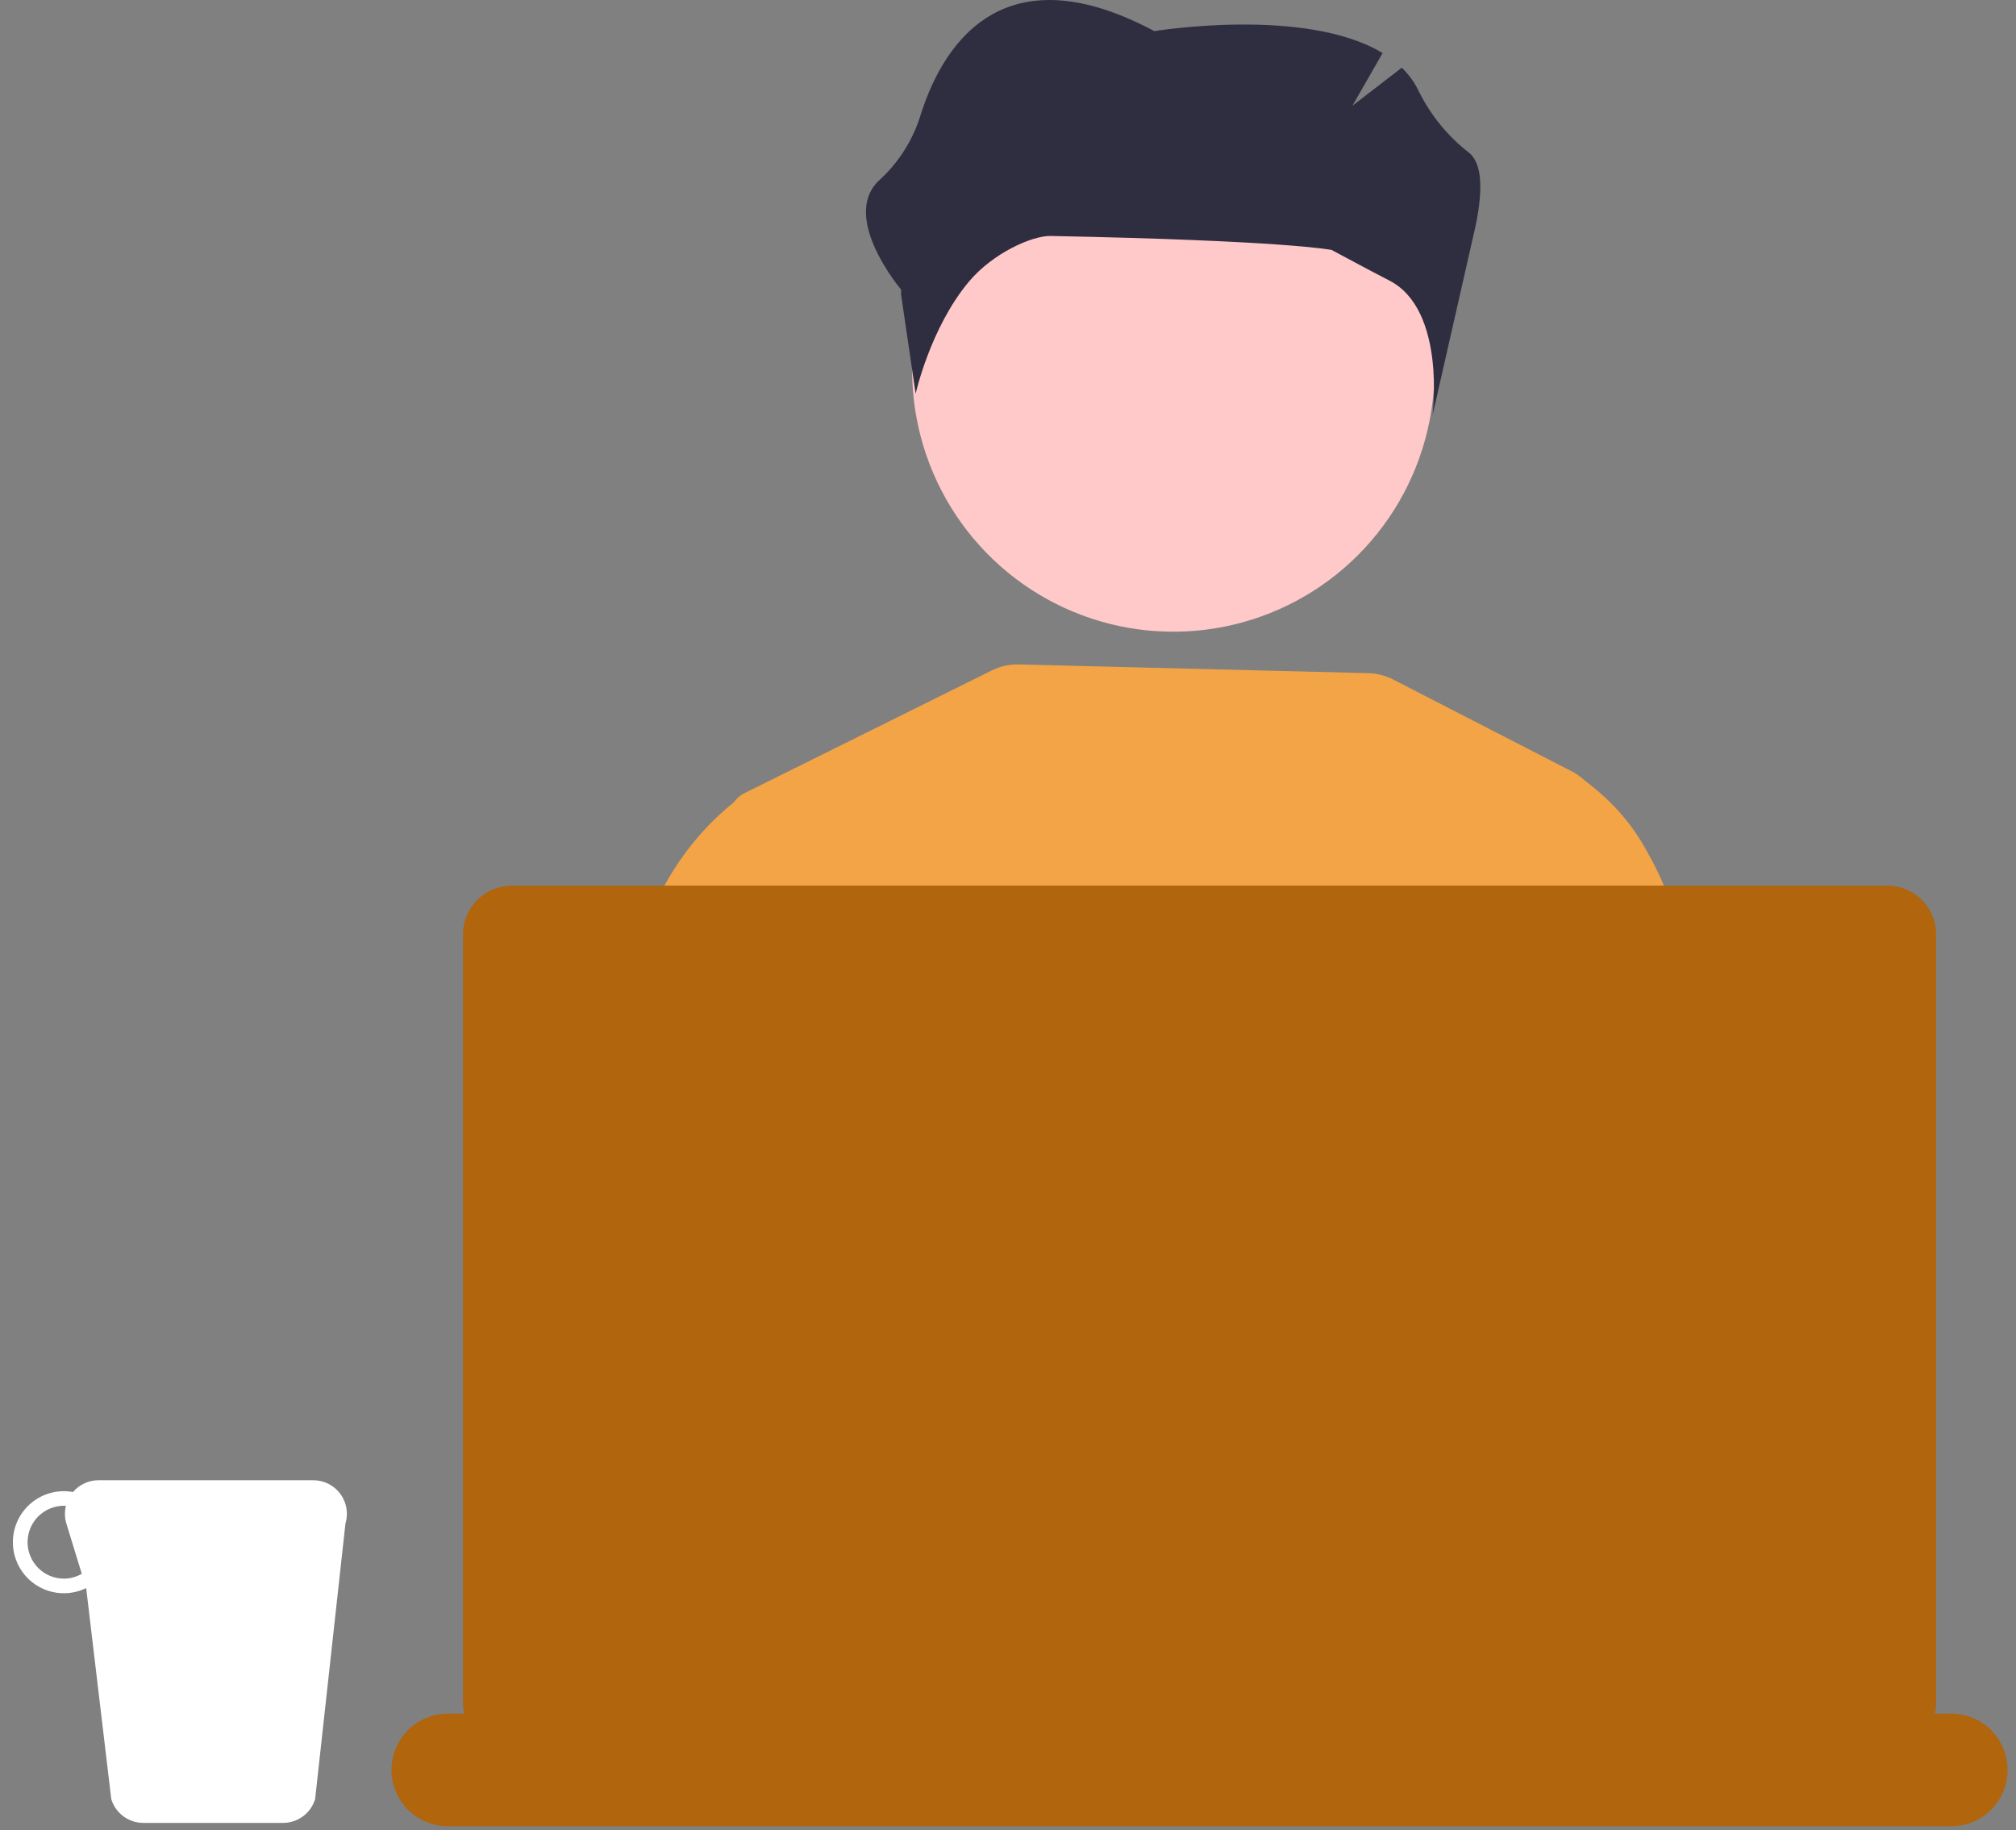 <svg width="130" height="118" viewBox="0 0 130 118" fill="none" xmlns="http://www.w3.org/2000/svg">
<rect x="0" y="0" width="130" height="118" fill="#808080" stroke="none"/>
<g clip-path="url(#clip0_646_201)">
<path d="M20.205 95.437H6.352C6.039 95.436 5.73 95.504 5.447 95.636C5.163 95.767 4.911 95.958 4.709 96.198C4.198 96.103 3.672 96.132 3.175 96.281C2.677 96.43 2.221 96.695 1.846 97.055C1.47 97.414 1.185 97.857 1.014 98.348C0.842 98.84 0.79 99.364 0.861 99.88C0.931 100.396 1.123 100.887 1.42 101.313C1.717 101.74 2.11 102.091 2.569 102.335C3.027 102.581 3.537 102.713 4.056 102.722C4.576 102.732 5.09 102.618 5.557 102.39L7.175 116C7.311 116.443 7.586 116.831 7.958 117.106C8.331 117.381 8.781 117.53 9.244 117.53H18.252C18.714 117.53 19.165 117.381 19.538 117.106C19.91 116.831 20.184 116.443 20.32 116L22.274 98.242C22.374 97.918 22.396 97.575 22.339 97.241C22.282 96.906 22.148 96.59 21.946 96.317C21.745 96.044 21.483 95.822 21.18 95.669C20.878 95.517 20.544 95.437 20.205 95.437ZM4.125 101.783C3.502 101.783 2.905 101.536 2.465 101.095C2.025 100.654 1.778 100.056 1.778 99.433C1.778 98.809 2.025 98.212 2.465 97.771C2.905 97.33 3.502 97.082 4.125 97.082C4.168 97.082 4.208 97.093 4.25 97.095C4.157 97.473 4.168 97.87 4.283 98.242L5.274 101.469C4.925 101.672 4.529 101.78 4.125 101.783Z" fill="white"/>
<path d="M56.968 90.702L47.845 56.16L47.068 53.227C46.896 52.578 47.096 51.887 47.587 51.43C47.714 51.312 47.858 51.212 48.014 51.135L63.956 43.225C64.499 42.956 65.098 42.824 65.703 42.839L88.228 43.401C88.788 43.415 89.338 43.555 89.836 43.811L101.345 49.727C102.574 50.36 103.355 51.622 103.375 53.008L103.42 56.16L104.118 104.44C104.122 104.715 104.156 104.989 104.22 105.256L105.87 112.189C106.431 114.544 104.653 116.806 102.24 116.806H59.396C57.021 116.806 55.25 114.609 55.746 112.277L58.648 98.647C58.77 98.07 58.756 97.474 58.605 96.904L56.968 90.702Z" fill="#F3A447"/>
<path d="M114.264 111.1C114.704 113.412 112.94 115.558 110.595 115.558H104.767C102.904 115.558 101.327 114.178 101.07 112.327L97.805 88.718C97.777 88.511 97.766 88.302 97.771 88.093L98.745 54.911L98.824 52.279C98.857 51.166 99.682 50.238 100.78 50.08C101.369 49.995 101.972 50.139 102.439 50.509C104.017 51.758 105.204 53.061 106.214 54.911C107.863 57.784 109.235 61.886 108.936 67.387C108.929 67.522 108.928 67.655 108.933 67.79C108.981 68.926 109.202 74.66 108.939 78.614C108.757 81.331 111.597 97.098 114.264 111.1Z" fill="#F3A447"/>
<path d="M57.015 90.357L56.968 90.702L53.359 116.806H37.72C38.974 102.015 40.448 83.523 40.25 80.56C39.957 76.157 40.265 69.537 40.265 69.537C39.891 63.467 41.552 59.09 43.396 56.16C44.324 54.67 45.467 53.326 46.788 52.172C47.081 51.914 47.39 51.675 47.712 51.456L50.308 52.3L50.987 56.16L57.015 90.357Z" fill="#F3A447"/>
<path d="M58.818 23.863C58.818 27.199 59.806 30.46 61.656 33.233C63.507 36.007 66.138 38.169 69.215 39.445C72.292 40.722 75.679 41.056 78.946 40.405C82.213 39.754 85.214 38.148 87.57 35.789C89.925 33.43 91.529 30.425 92.179 27.154C92.829 23.882 92.495 20.491 91.22 17.409C89.946 14.327 87.787 11.693 85.017 9.84C82.248 7.987 78.991 6.998 75.66 6.998C71.204 6.987 66.927 8.748 63.768 11.896C60.61 15.043 58.829 19.317 58.818 23.779C58.818 23.807 58.818 23.835 58.818 23.863Z" fill="#FFC9C9"/>
<path d="M129.456 114.117C129.456 115.079 129.074 116.002 128.395 116.683C127.715 117.364 126.793 117.746 125.832 117.746H28.872C27.91 117.746 26.988 117.364 26.309 116.683C25.629 116.002 25.247 115.079 25.247 114.117C25.247 113.154 25.629 112.23 26.309 111.55C26.988 110.869 27.91 110.487 28.872 110.487H29.948C29.886 110.271 29.854 110.047 29.853 109.822V60.252C29.853 59.416 30.184 58.614 30.775 58.023C31.365 57.432 32.166 57.1 33.001 57.1H121.703C122.538 57.1 123.339 57.432 123.929 58.023C124.519 58.614 124.851 59.416 124.851 60.252V109.822C124.851 110.047 124.819 110.271 124.756 110.487H125.832C126.308 110.487 126.779 110.58 127.219 110.763C127.659 110.946 128.059 111.213 128.395 111.55C128.732 111.887 128.998 112.287 129.181 112.727C129.363 113.168 129.456 113.64 129.456 114.117Z" fill="#B1650C"/>
<path d="M94.738 9.854C93.38 8.804 92.277 7.461 91.509 5.924C91.235 5.341 90.858 4.812 90.394 4.363L87.21 6.816L89.156 3.421C84.171 0.404 74.438 2.007 74.438 2.007C64.313 -3.392 60.594 3.347 59.298 7.621C58.785 9.168 57.879 10.555 56.67 11.647C54.173 14.031 58.106 18.67 58.106 18.67V18.998L59.045 25.383C59.045 25.383 59.984 21.153 62.461 18.18C64.023 16.306 66.566 15.191 67.746 15.214C82.985 15.512 85.87 16.116 85.87 16.116C85.87 16.116 88.45 17.504 89.589 18.087C93.271 19.971 92.373 26.794 92.373 26.794L95.124 14.685C95.76 11.75 95.407 10.403 94.738 9.854Z" fill="#2F2E41"/>
</g>
<defs>
<clipPath id="clip0_646_201">
<rect width="130" height="118" fill="white"/>
</clipPath>
</defs>
</svg>
